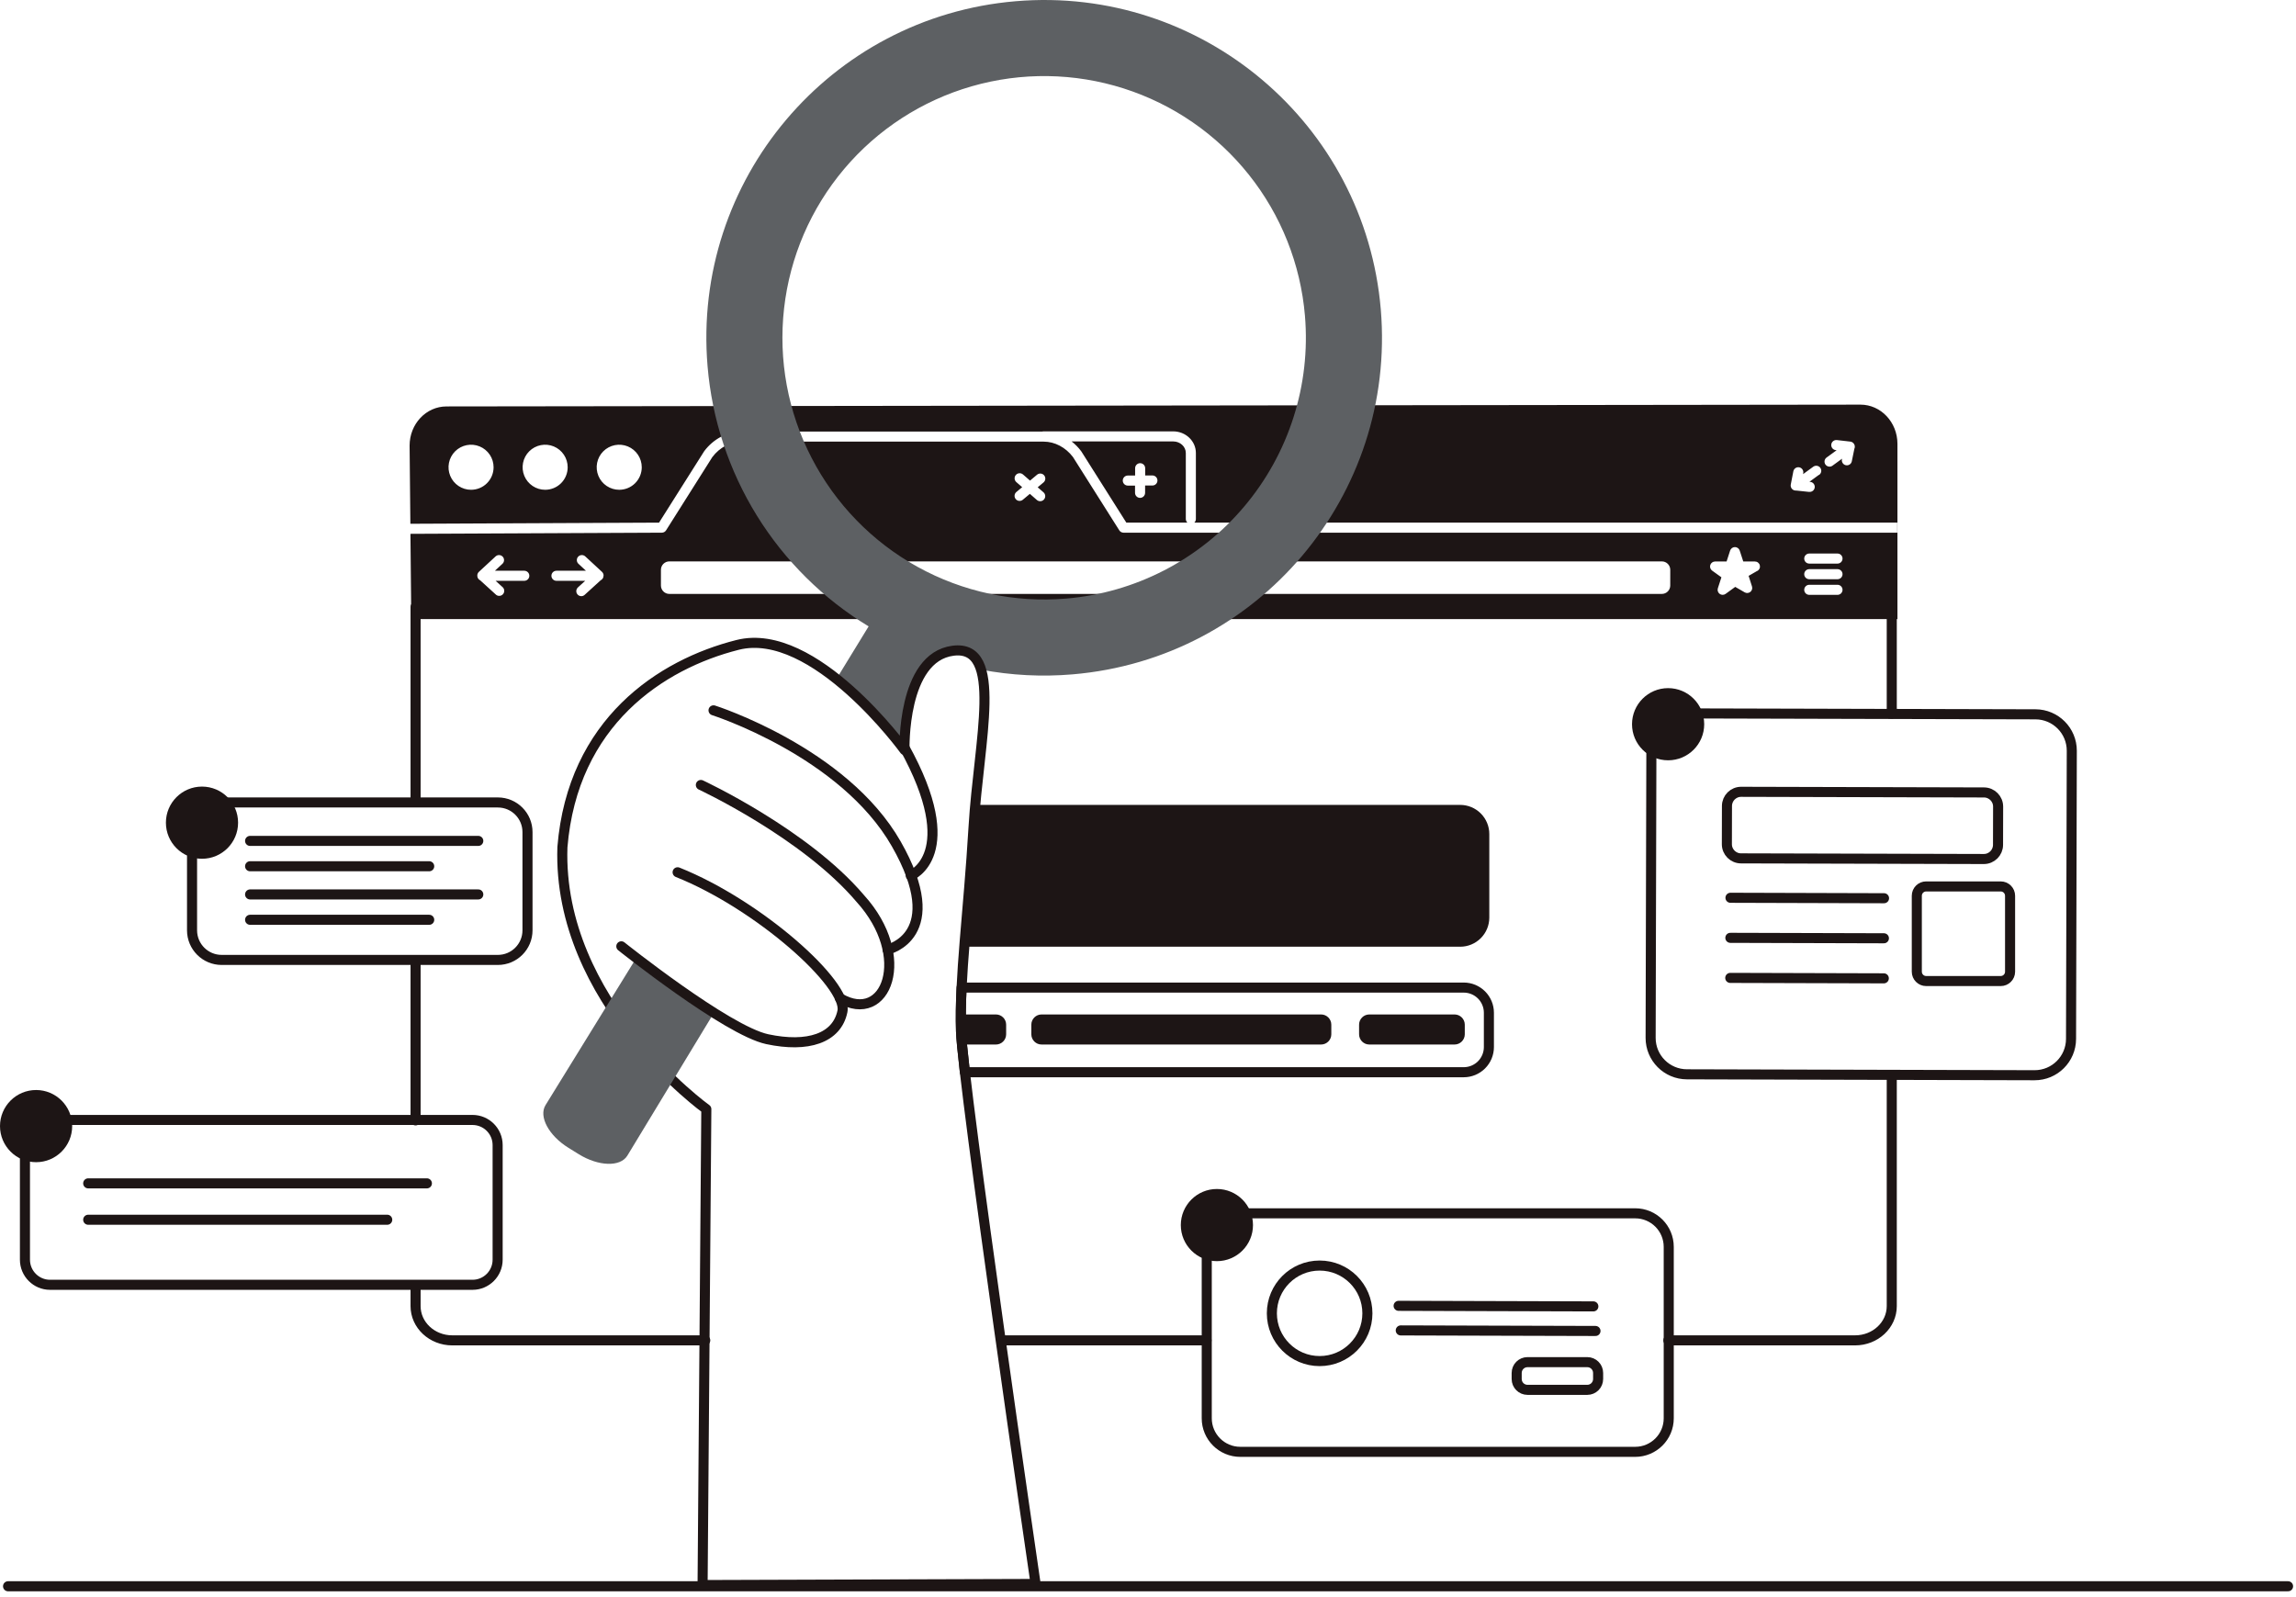 <svg width="289" height="201" viewBox="0 0 289 201" fill="none" xmlns="http://www.w3.org/2000/svg">
<path d="M62.667 101.013H27.902C25.843 101.013 24.173 102.682 24.173 104.742V117.105C24.173 119.165 25.843 120.834 27.902 120.834H62.667C64.727 120.834 66.397 119.165 66.397 117.105V104.742C66.397 102.682 64.727 101.013 62.667 101.013Z" stroke="#1D1515" stroke-width="1.267" stroke-linecap="round" stroke-linejoin="round"/>
<path d="M31.48 105.851H60.202" stroke="#1D1515" stroke-width="1.267" stroke-linecap="round" stroke-linejoin="round"/>
<path d="M31.48 109.043H54.025" stroke="#1D1515" stroke-width="1.267" stroke-linecap="round" stroke-linejoin="round"/>
<path d="M31.48 112.59H60.202" stroke="#1D1515" stroke-width="1.267" stroke-linecap="round" stroke-linejoin="round"/>
<path d="M31.48 115.782H54.025" stroke="#1D1515" stroke-width="1.267" stroke-linecap="round" stroke-linejoin="round"/>
<path d="M25.425 108.1C27.934 108.1 29.968 106.066 29.968 103.557C29.968 101.048 27.934 99.015 25.425 99.015C22.917 99.015 20.883 101.048 20.883 103.557C20.883 106.066 22.917 108.1 25.425 108.1Z" fill="#1D1515"/>
<path d="M125.357 131.483H120.812V127.698H125.357C125.699 127.698 126.026 127.834 126.268 128.076C126.51 128.317 126.645 128.645 126.645 128.986V130.194C126.645 130.536 126.51 130.864 126.268 131.105C126.026 131.347 125.699 131.483 125.357 131.483Z" fill="#1D1515"/>
<path d="M183.086 127.698H172.358C171.646 127.698 171.069 128.275 171.069 128.986V130.194C171.069 130.906 171.646 131.483 172.358 131.483H183.086C183.797 131.483 184.374 130.906 184.374 130.194V128.986C184.374 128.275 183.797 127.698 183.086 127.698Z" fill="#1D1515"/>
<path d="M166.285 127.698H131.104C130.392 127.698 129.815 128.275 129.815 128.986V130.194C129.815 130.906 130.392 131.483 131.104 131.483H166.285C166.996 131.483 167.573 130.906 167.573 130.194V128.986C167.573 128.275 166.996 127.698 166.285 127.698Z" fill="#1D1515"/>
<path d="M184.241 124.315H121.037C120.944 126.248 120.91 128.074 120.965 129.806C120.994 130.685 121.176 132.49 121.455 134.97H184.241C185.082 134.97 185.887 134.636 186.481 134.042C187.075 133.448 187.409 132.642 187.409 131.802V127.479C187.408 126.64 187.074 125.835 186.48 125.242C185.886 124.649 185.081 124.315 184.241 124.315Z" stroke="#1D1515" stroke-width="1.267" stroke-linecap="round" stroke-linejoin="round"/>
<path d="M52.309 141.034V120.93" stroke="#1D1515" stroke-width="1.267" stroke-linecap="round" stroke-linejoin="round"/>
<path d="M88.769 168.723H56.927C54.376 168.723 52.309 166.792 52.309 164.41V161.876" stroke="#1D1515" stroke-width="1.267" stroke-linecap="round" stroke-linejoin="round"/>
<path d="M151.864 168.723H126.187" stroke="#1D1515" stroke-width="1.267" stroke-linecap="round" stroke-linejoin="round"/>
<path d="M238.119 135.369V164.411C238.119 166.793 236.052 168.723 233.501 168.723H209.996" stroke="#1D1515" stroke-width="1.267" stroke-linecap="round" stroke-linejoin="round"/>
<path d="M52.309 100.823V76.39H238.119V89.817" stroke="#1D1515" stroke-width="1.267" stroke-linecap="round" stroke-linejoin="round"/>
<path d="M147.672 55.566H134.883C135.336 55.918 135.74 56.329 136.082 56.789C136.093 56.802 136.103 56.815 136.112 56.829L141.772 65.785H149.456C149.395 65.727 149.345 65.656 149.312 65.578C149.278 65.499 149.26 65.415 149.26 65.329V57.022C149.26 56.219 148.548 55.566 147.672 55.566ZM145.055 61.116H144.135V62.037C144.135 62.205 144.068 62.366 143.949 62.485C143.83 62.604 143.669 62.671 143.501 62.671C143.333 62.671 143.172 62.604 143.053 62.485C142.934 62.366 142.868 62.205 142.868 62.037V61.127H141.957C141.789 61.127 141.628 61.06 141.509 60.941C141.391 60.822 141.324 60.661 141.324 60.493C141.324 60.325 141.391 60.164 141.509 60.045C141.628 59.926 141.789 59.86 141.957 59.86H142.878V58.939C142.878 58.771 142.945 58.61 143.064 58.491C143.183 58.372 143.344 58.305 143.512 58.305C143.68 58.305 143.841 58.372 143.96 58.491C144.079 58.61 144.145 58.771 144.145 58.939V59.849H145.055C145.223 59.849 145.385 59.916 145.503 60.035C145.622 60.154 145.689 60.315 145.689 60.483C145.689 60.651 145.622 60.812 145.503 60.931C145.385 61.05 145.223 61.116 145.055 61.116Z" fill="#1D1515"/>
<path d="M234.177 50.935L56.203 51.161C53.633 51.161 51.557 53.368 51.557 56.09L51.654 65.932L82.955 65.788L88.617 56.83C88.625 56.816 88.634 56.802 88.644 56.789C89.8 55.246 91.559 54.325 93.347 54.325H131.16C131.214 54.309 131.27 54.3 131.327 54.3H147.672C149.245 54.3 150.527 55.52 150.527 57.02V65.33C150.527 65.415 150.509 65.499 150.476 65.578C150.442 65.656 150.393 65.727 150.331 65.786H238.816V67.053H141.423C141.316 67.053 141.211 67.026 141.117 66.975C141.023 66.924 140.944 66.85 140.887 66.759L135.054 57.529C134.137 56.316 132.765 55.592 131.381 55.592H93.341C91.956 55.592 90.585 56.316 89.667 57.529L83.838 66.759C83.781 66.849 83.702 66.923 83.609 66.974C83.516 67.025 83.412 67.053 83.306 67.053L51.662 67.199L51.768 77.927H238.833V55.864C238.829 53.142 236.745 50.935 234.177 50.935ZM59.294 61.653C58.733 61.654 58.185 61.487 57.718 61.176C57.251 60.864 56.887 60.422 56.672 59.903C56.457 59.385 56.401 58.814 56.511 58.264C56.62 57.714 56.89 57.208 57.287 56.811C57.684 56.415 58.189 56.145 58.739 56.035C59.29 55.926 59.86 55.982 60.379 56.197C60.897 56.412 61.34 56.776 61.651 57.242C61.963 57.709 62.129 58.258 62.128 58.819C62.128 59.571 61.83 60.291 61.298 60.823C60.767 61.355 60.046 61.653 59.294 61.653ZM68.618 61.653C68.057 61.653 67.509 61.487 67.042 61.175C66.576 60.863 66.212 60.42 65.998 59.902C65.783 59.383 65.727 58.813 65.837 58.263C65.946 57.713 66.216 57.207 66.613 56.811C67.01 56.414 67.516 56.144 68.066 56.035C68.616 55.926 69.187 55.982 69.705 56.197C70.223 56.412 70.666 56.776 70.977 57.243C71.289 57.709 71.455 58.258 71.454 58.819C71.454 59.191 71.381 59.56 71.238 59.904C71.096 60.248 70.887 60.56 70.623 60.824C70.36 61.087 70.047 61.296 69.703 61.438C69.359 61.58 68.99 61.653 68.618 61.653ZM77.944 61.653C77.383 61.654 76.834 61.487 76.367 61.176C75.901 60.864 75.537 60.422 75.322 59.903C75.107 59.385 75.051 58.814 75.16 58.264C75.269 57.714 75.54 57.208 75.936 56.811C76.333 56.415 76.839 56.145 77.389 56.035C77.939 55.926 78.51 55.982 79.028 56.197C79.546 56.412 79.989 56.776 80.301 57.242C80.612 57.709 80.778 58.258 80.778 58.819C80.778 59.571 80.479 60.291 79.948 60.823C79.416 61.355 78.695 61.653 77.944 61.653ZM228.95 59.773L227.748 60.652H227.824C227.992 60.661 228.15 60.736 228.262 60.861C228.375 60.987 228.433 61.151 228.424 61.319C228.415 61.487 228.34 61.645 228.214 61.758C228.089 61.87 227.925 61.928 227.757 61.919H227.689L226.105 61.75H226.031C225.931 61.751 225.833 61.727 225.743 61.682C225.654 61.637 225.577 61.571 225.518 61.49C225.466 61.42 225.429 61.339 225.41 61.254C225.391 61.169 225.389 61.08 225.406 60.994L225.731 59.326C225.764 59.161 225.861 59.016 226 58.922C226.14 58.828 226.311 58.794 226.476 58.826C226.641 58.859 226.786 58.956 226.88 59.095C226.973 59.235 227.008 59.406 226.975 59.571L226.954 59.683L228.221 58.762C228.288 58.709 228.365 58.671 228.447 58.649C228.529 58.626 228.615 58.621 228.699 58.633C228.783 58.644 228.864 58.672 228.937 58.716C229.01 58.76 229.074 58.818 229.124 58.886C229.174 58.955 229.21 59.033 229.229 59.116C229.249 59.198 229.251 59.284 229.237 59.368C229.222 59.452 229.191 59.532 229.145 59.603C229.099 59.675 229.039 59.736 228.969 59.784L228.95 59.773ZM233.408 56.502L233.089 58.067C233.06 58.21 232.982 58.339 232.869 58.431C232.756 58.524 232.614 58.574 232.468 58.574C232.425 58.574 232.382 58.57 232.339 58.561C232.175 58.527 232.031 58.429 231.939 58.289C231.846 58.149 231.813 57.978 231.847 57.814L231.862 57.74L230.66 58.618C230.525 58.718 230.355 58.759 230.189 58.733C230.023 58.707 229.874 58.616 229.774 58.48C229.675 58.344 229.634 58.175 229.66 58.008C229.686 57.842 229.777 57.693 229.913 57.594L231.18 56.673L231.066 56.661C230.983 56.651 230.902 56.625 230.829 56.585C230.756 56.544 230.691 56.489 230.639 56.424C230.534 56.291 230.486 56.122 230.505 55.954C230.524 55.786 230.61 55.633 230.742 55.528C230.875 55.422 231.044 55.374 231.212 55.394L232.901 55.588C232.988 55.598 233.073 55.626 233.149 55.67C233.225 55.715 233.291 55.774 233.342 55.846C233.413 55.938 233.456 56.049 233.467 56.165C233.479 56.281 233.458 56.397 233.408 56.502ZM127.924 60.684C127.862 60.628 127.811 60.561 127.774 60.486C127.737 60.41 127.716 60.329 127.711 60.245C127.7 60.077 127.757 59.911 127.869 59.784C127.981 59.657 128.139 59.581 128.308 59.57C128.477 59.56 128.643 59.617 128.769 59.729L129.65 60.498L130.545 59.748C130.674 59.645 130.839 59.596 131.004 59.612C131.169 59.629 131.321 59.709 131.427 59.836C131.533 59.963 131.585 60.127 131.573 60.292C131.56 60.457 131.483 60.611 131.358 60.72L130.615 61.34L131.346 61.974C131.473 62.085 131.551 62.242 131.563 62.41C131.574 62.579 131.519 62.745 131.408 62.873C131.297 63 131.14 63.078 130.971 63.09C130.803 63.102 130.637 63.046 130.509 62.935L129.631 62.166L128.733 62.916C128.604 63.019 128.439 63.068 128.274 63.052C128.11 63.035 127.958 62.955 127.852 62.828C127.745 62.701 127.693 62.537 127.706 62.372C127.719 62.207 127.796 62.053 127.92 61.944L128.664 61.324L127.924 60.684ZM65.993 73.112H62.384L63.3 73.944C63.408 74.06 63.468 74.212 63.47 74.37C63.471 74.528 63.413 74.681 63.307 74.799C63.201 74.916 63.055 74.99 62.897 75.005C62.74 75.021 62.582 74.977 62.456 74.882L60.441 73.049C60.333 72.997 60.241 72.917 60.177 72.816C60.113 72.715 60.078 72.598 60.078 72.478C60.078 72.478 60.078 72.466 60.078 72.459C60.078 72.453 60.078 72.447 60.078 72.442C60.078 72.354 60.097 72.266 60.134 72.186C60.17 72.105 60.223 72.033 60.289 71.974L62.382 70.039C62.505 69.925 62.669 69.865 62.837 69.872C63.005 69.878 63.163 69.951 63.277 70.075C63.391 70.198 63.452 70.362 63.445 70.53C63.438 70.698 63.365 70.856 63.241 70.97L62.295 71.845H65.993C66.161 71.845 66.322 71.912 66.441 72.03C66.56 72.149 66.627 72.31 66.627 72.478C66.627 72.646 66.56 72.807 66.441 72.926C66.322 73.045 66.161 73.112 65.993 73.112ZM75.965 72.478C75.965 72.598 75.93 72.715 75.866 72.816C75.802 72.917 75.71 72.997 75.602 73.049L73.587 74.882C73.472 74.987 73.321 75.045 73.165 75.046C73.037 75.046 72.913 75.006 72.808 74.934C72.703 74.861 72.623 74.758 72.577 74.639C72.531 74.52 72.523 74.39 72.552 74.266C72.582 74.142 72.648 74.03 72.742 73.944L73.659 73.112H70.041C69.873 73.112 69.712 73.045 69.593 72.926C69.475 72.807 69.408 72.646 69.408 72.478C69.408 72.31 69.475 72.149 69.593 72.03C69.712 71.912 69.873 71.845 70.041 71.845H73.756L72.81 70.97C72.686 70.856 72.613 70.698 72.607 70.53C72.6 70.362 72.66 70.198 72.774 70.075C72.888 69.951 73.046 69.878 73.214 69.872C73.382 69.865 73.546 69.925 73.669 70.039L75.762 71.974C75.828 72.033 75.881 72.105 75.918 72.186C75.954 72.266 75.973 72.354 75.974 72.442C75.974 72.442 75.974 72.453 75.974 72.459C75.974 72.466 75.965 72.472 75.965 72.478ZM210.235 73.705C210.235 73.985 210.124 74.254 209.926 74.452C209.728 74.65 209.459 74.761 209.179 74.761H84.248C83.968 74.761 83.699 74.65 83.501 74.452C83.303 74.254 83.192 73.985 83.192 73.705V71.724C83.192 71.444 83.303 71.176 83.501 70.978C83.699 70.78 83.968 70.668 84.248 70.668H209.181C209.461 70.668 209.73 70.78 209.928 70.978C210.126 71.176 210.237 71.444 210.237 71.724L210.235 73.705ZM221.201 71.855L220.101 72.489L220.524 73.817C220.563 73.939 220.565 74.07 220.529 74.193C220.493 74.316 220.42 74.425 220.321 74.506C220.221 74.586 220.099 74.635 219.972 74.645C219.844 74.655 219.716 74.627 219.605 74.563L218.416 73.876L217.204 74.757C217.096 74.836 216.965 74.878 216.831 74.878C216.698 74.879 216.567 74.836 216.459 74.758C216.351 74.679 216.27 74.568 216.228 74.441C216.187 74.314 216.187 74.177 216.228 74.049L216.676 72.67L215.504 71.826C215.396 71.747 215.316 71.636 215.275 71.509C215.234 71.382 215.234 71.246 215.276 71.119C215.317 70.992 215.397 70.882 215.505 70.803C215.612 70.724 215.742 70.682 215.875 70.681H217.326L217.774 69.302C217.816 69.175 217.896 69.065 218.004 68.987C218.112 68.909 218.242 68.866 218.376 68.866C218.509 68.866 218.639 68.909 218.747 68.987C218.855 69.065 218.936 69.175 218.978 69.302L219.428 70.681H220.895C221.035 70.681 221.171 70.727 221.281 70.812C221.392 70.897 221.472 71.016 221.508 71.151C221.544 71.286 221.535 71.429 221.481 71.558C221.428 71.686 221.333 71.794 221.212 71.864L221.201 71.855ZM231.288 74.879H227.733C227.565 74.879 227.404 74.813 227.285 74.694C227.167 74.575 227.1 74.414 227.1 74.246C227.1 74.078 227.167 73.917 227.285 73.798C227.404 73.679 227.565 73.612 227.733 73.612H231.288C231.456 73.612 231.617 73.679 231.736 73.798C231.854 73.917 231.921 74.078 231.921 74.246C231.921 74.414 231.854 74.575 231.736 74.694C231.617 74.813 231.456 74.879 231.288 74.879ZM231.288 72.911H227.733C227.565 72.911 227.404 72.844 227.285 72.726C227.167 72.607 227.1 72.446 227.1 72.278C227.1 72.11 227.167 71.948 227.285 71.83C227.404 71.711 227.565 71.644 227.733 71.644H231.288C231.456 71.644 231.617 71.711 231.736 71.83C231.854 71.948 231.921 72.11 231.921 72.278C231.921 72.446 231.854 72.607 231.736 72.726C231.617 72.844 231.456 72.911 231.288 72.911ZM231.288 70.945H227.733C227.565 70.945 227.404 70.878 227.285 70.76C227.167 70.641 227.1 70.48 227.1 70.311C227.1 70.144 227.167 69.982 227.285 69.864C227.404 69.745 227.565 69.678 227.733 69.678H231.288C231.456 69.678 231.617 69.745 231.736 69.864C231.854 69.982 231.921 70.144 231.921 70.311C231.921 70.48 231.854 70.641 231.736 70.76C231.617 70.878 231.456 70.945 231.288 70.945Z" fill="#1D1515"/>
<path d="M183.796 101.32H122.753C122.671 102.235 122.599 103.149 122.542 104.053C122.202 109.778 121.719 114.749 121.37 119.172H183.796C184.766 119.172 185.696 118.787 186.383 118.102C187.07 117.417 187.457 116.488 187.46 115.518V104.986C187.46 104.505 187.365 104.028 187.181 103.584C186.997 103.139 186.727 102.735 186.387 102.394C186.047 102.054 185.643 101.784 185.198 101.599C184.754 101.415 184.277 101.32 183.796 101.32Z" fill="#1D1515"/>
<path d="M205.822 152.73H156.118C153.786 152.73 151.895 154.621 151.895 156.954V178.533C151.895 180.865 153.786 182.756 156.118 182.756H205.822C208.155 182.756 210.046 180.865 210.046 178.533V156.954C210.046 154.621 208.155 152.73 205.822 152.73Z" stroke="#1D1515" stroke-width="1.267" stroke-linecap="round" stroke-linejoin="round"/>
<path d="M166.103 171.331C169.424 171.331 172.116 168.64 172.116 165.319C172.116 161.998 169.424 159.307 166.103 159.307C162.783 159.307 160.091 161.998 160.091 165.319C160.091 168.64 162.783 171.331 166.103 171.331Z" stroke="#1D1515" stroke-width="1.267" stroke-linecap="round" stroke-linejoin="round"/>
<path d="M199.793 171.464H192.27C191.517 171.464 190.906 172.075 190.906 172.828V173.588C190.906 174.342 191.517 174.953 192.27 174.953H199.793C200.546 174.953 201.157 174.342 201.157 173.588V172.828C201.157 172.075 200.546 171.464 199.793 171.464Z" stroke="#1D1515" stroke-width="1.267" stroke-linecap="round" stroke-linejoin="round"/>
<path d="M153.172 158.753C155.681 158.753 157.715 156.719 157.715 154.211C157.715 151.702 155.681 149.668 153.172 149.668C150.664 149.668 148.63 151.702 148.63 154.211C148.63 156.719 150.664 158.753 153.172 158.753Z" fill="#1D1515"/>
<path d="M176.046 164.377L200.556 164.447" stroke="#1D1515" stroke-width="1.267" stroke-linecap="round" stroke-linejoin="round"/>
<path d="M176.315 167.471L200.825 167.54" stroke="#1D1515" stroke-width="1.267" stroke-linecap="round" stroke-linejoin="round"/>
<path d="M256.21 89.918L212.454 89.804C209.924 89.797 207.868 91.843 207.861 94.373L207.766 130.641C207.759 133.171 209.805 135.227 212.335 135.233L256.091 135.348C258.621 135.355 260.677 133.309 260.684 130.779L260.779 94.511C260.786 91.981 258.74 89.925 256.21 89.918Z" stroke="#1D1515" stroke-width="1.267" stroke-linecap="round" stroke-linejoin="round"/>
<path d="M251.834 111.583H242.447C241.797 111.583 241.271 112.11 241.271 112.759V122.315C241.271 122.965 241.797 123.492 242.447 123.492H251.834C252.483 123.492 253.01 122.965 253.01 122.315V112.759C253.01 112.11 252.483 111.583 251.834 111.583Z" stroke="#1D1515" stroke-width="1.267" stroke-linecap="round" stroke-linejoin="round"/>
<path d="M249.727 99.752L219.164 99.672C218.179 99.669 217.378 100.466 217.375 101.451L217.363 106.262C217.36 107.248 218.157 108.049 219.142 108.051L249.705 108.131C250.69 108.134 251.491 107.337 251.494 106.352L251.506 101.541C251.509 100.555 250.712 99.754 249.727 99.752Z" stroke="#1D1515" stroke-width="1.267" stroke-linecap="round" stroke-linejoin="round"/>
<path d="M217.79 123.097L237.117 123.152" stroke="#1D1515" stroke-width="1.267" stroke-linecap="round" stroke-linejoin="round"/>
<path d="M217.802 118.054L237.129 118.109" stroke="#1D1515" stroke-width="1.267" stroke-linecap="round" stroke-linejoin="round"/>
<path d="M217.817 113.011L237.145 113.068" stroke="#1D1515" stroke-width="1.267" stroke-linecap="round" stroke-linejoin="round"/>
<path d="M209.967 95.706C212.476 95.706 214.51 93.672 214.51 91.164C214.51 88.655 212.476 86.621 209.967 86.621C207.459 86.621 205.425 88.655 205.425 91.164C205.425 93.672 207.459 95.706 209.967 95.706Z" fill="#1D1515"/>
<path d="M59.475 140.978H6.303C4.556 140.978 3.14 142.394 3.14 144.141V158.567C3.14 160.314 4.556 161.73 6.303 161.73H59.475C61.222 161.73 62.638 160.314 62.638 158.567V144.141C62.638 142.394 61.222 140.978 59.475 140.978Z" stroke="#1D1515" stroke-width="1.267" stroke-linecap="round" stroke-linejoin="round"/>
<path d="M11.102 148.96H53.733" stroke="#1D1515" stroke-width="1.267" stroke-linecap="round" stroke-linejoin="round"/>
<path d="M11.102 153.54H48.741" stroke="#1D1515" stroke-width="1.267" stroke-linecap="round" stroke-linejoin="round"/>
<path d="M4.543 146.295C7.051 146.295 9.085 144.261 9.085 141.752C9.085 139.244 7.051 137.21 4.543 137.21C2.034 137.21 0 139.244 0 141.752C0 144.261 2.034 146.295 4.543 146.295Z" fill="#1D1515"/>
<path d="M173.802 38.949C171.823 15.55 151.254 -1.82 127.855 0.153C104.456 2.125 87.097 22.694 89.061 46.093C89.618 52.765 91.745 59.21 95.268 64.903C98.791 70.595 103.611 75.374 109.334 78.848L105.288 85.458C108.487 88.004 111.15 91.022 112.618 92.82L113.847 94.025C113.847 92.032 114.189 82.657 119.957 81.91C121.902 81.656 122.966 82.584 123.49 84.296C127.282 85.016 131.155 85.215 135.001 84.888C158.4 82.915 175.768 62.348 173.802 38.949ZM134.197 75.348C127.704 75.896 121.194 74.506 115.492 71.354C109.789 68.202 105.149 63.429 102.159 57.64C99.168 51.851 97.961 45.306 98.691 38.831C99.421 32.356 102.054 26.243 106.258 21.265C110.462 16.286 116.048 12.667 122.31 10.863C128.571 9.06 135.226 9.153 141.434 11.132C147.643 13.111 153.124 16.887 157.187 21.981C161.249 27.076 163.709 33.261 164.256 39.754C164.99 48.46 162.235 57.101 156.598 63.776C150.961 70.452 142.903 74.614 134.197 75.348Z" fill="#5D6063"/>
<path d="M113.851 94.399C113.851 94.399 113.499 82.748 119.957 81.912C126.415 81.076 123.186 93.24 122.546 104.054C121.906 114.869 120.749 122.995 120.964 129.819C121.179 136.642 130.353 199.386 130.353 199.386L88.436 199.524L88.906 139.615C88.906 139.615 70.135 126.161 70.791 106.648C72.079 90.9 83.198 83.614 92.845 81.179C102.492 78.744 113.851 94.399 113.851 94.399Z" stroke="#1D1515" stroke-width="1.267" stroke-linecap="round" stroke-linejoin="round"/>
<path d="M68.667 139.11C67.78 140.547 69.075 142.956 71.56 144.491L72.857 145.294C75.343 146.829 78.075 146.912 78.962 145.476L89.733 127.709L80.16 120.474L68.667 139.11Z" fill="#5D6063"/>
<path d="M78.206 119.121C78.206 119.121 91.492 129.727 96.579 130.812C101.666 131.898 105.339 130.705 106.038 127.311C106.737 123.917 95.553 113.905 85.293 109.8" stroke="#1D1515" stroke-width="1.267" stroke-linecap="round" stroke-linejoin="round"/>
<path d="M88.218 98.811C88.218 98.811 101.347 104.92 108.28 113.099C114.932 120.421 111.545 129.071 105.716 125.648" stroke="#1D1515" stroke-width="1.267" stroke-linecap="round" stroke-linejoin="round"/>
<path d="M89.814 89.417C89.814 89.417 106.19 94.629 112.812 106.227C119.435 117.825 111.714 119.532 111.714 119.532" stroke="#1D1515" stroke-width="1.267" stroke-linecap="round" stroke-linejoin="round"/>
<path d="M113.79 94.002C121.331 107.589 114.635 110.214 114.635 110.214" stroke="#1D1515" stroke-width="1.267" stroke-linecap="round" stroke-linejoin="round"/>
<path d="M1.014 199.677H288" stroke="#1D1515" stroke-width="1.267" stroke-linecap="round" stroke-linejoin="round"/>
</svg>
